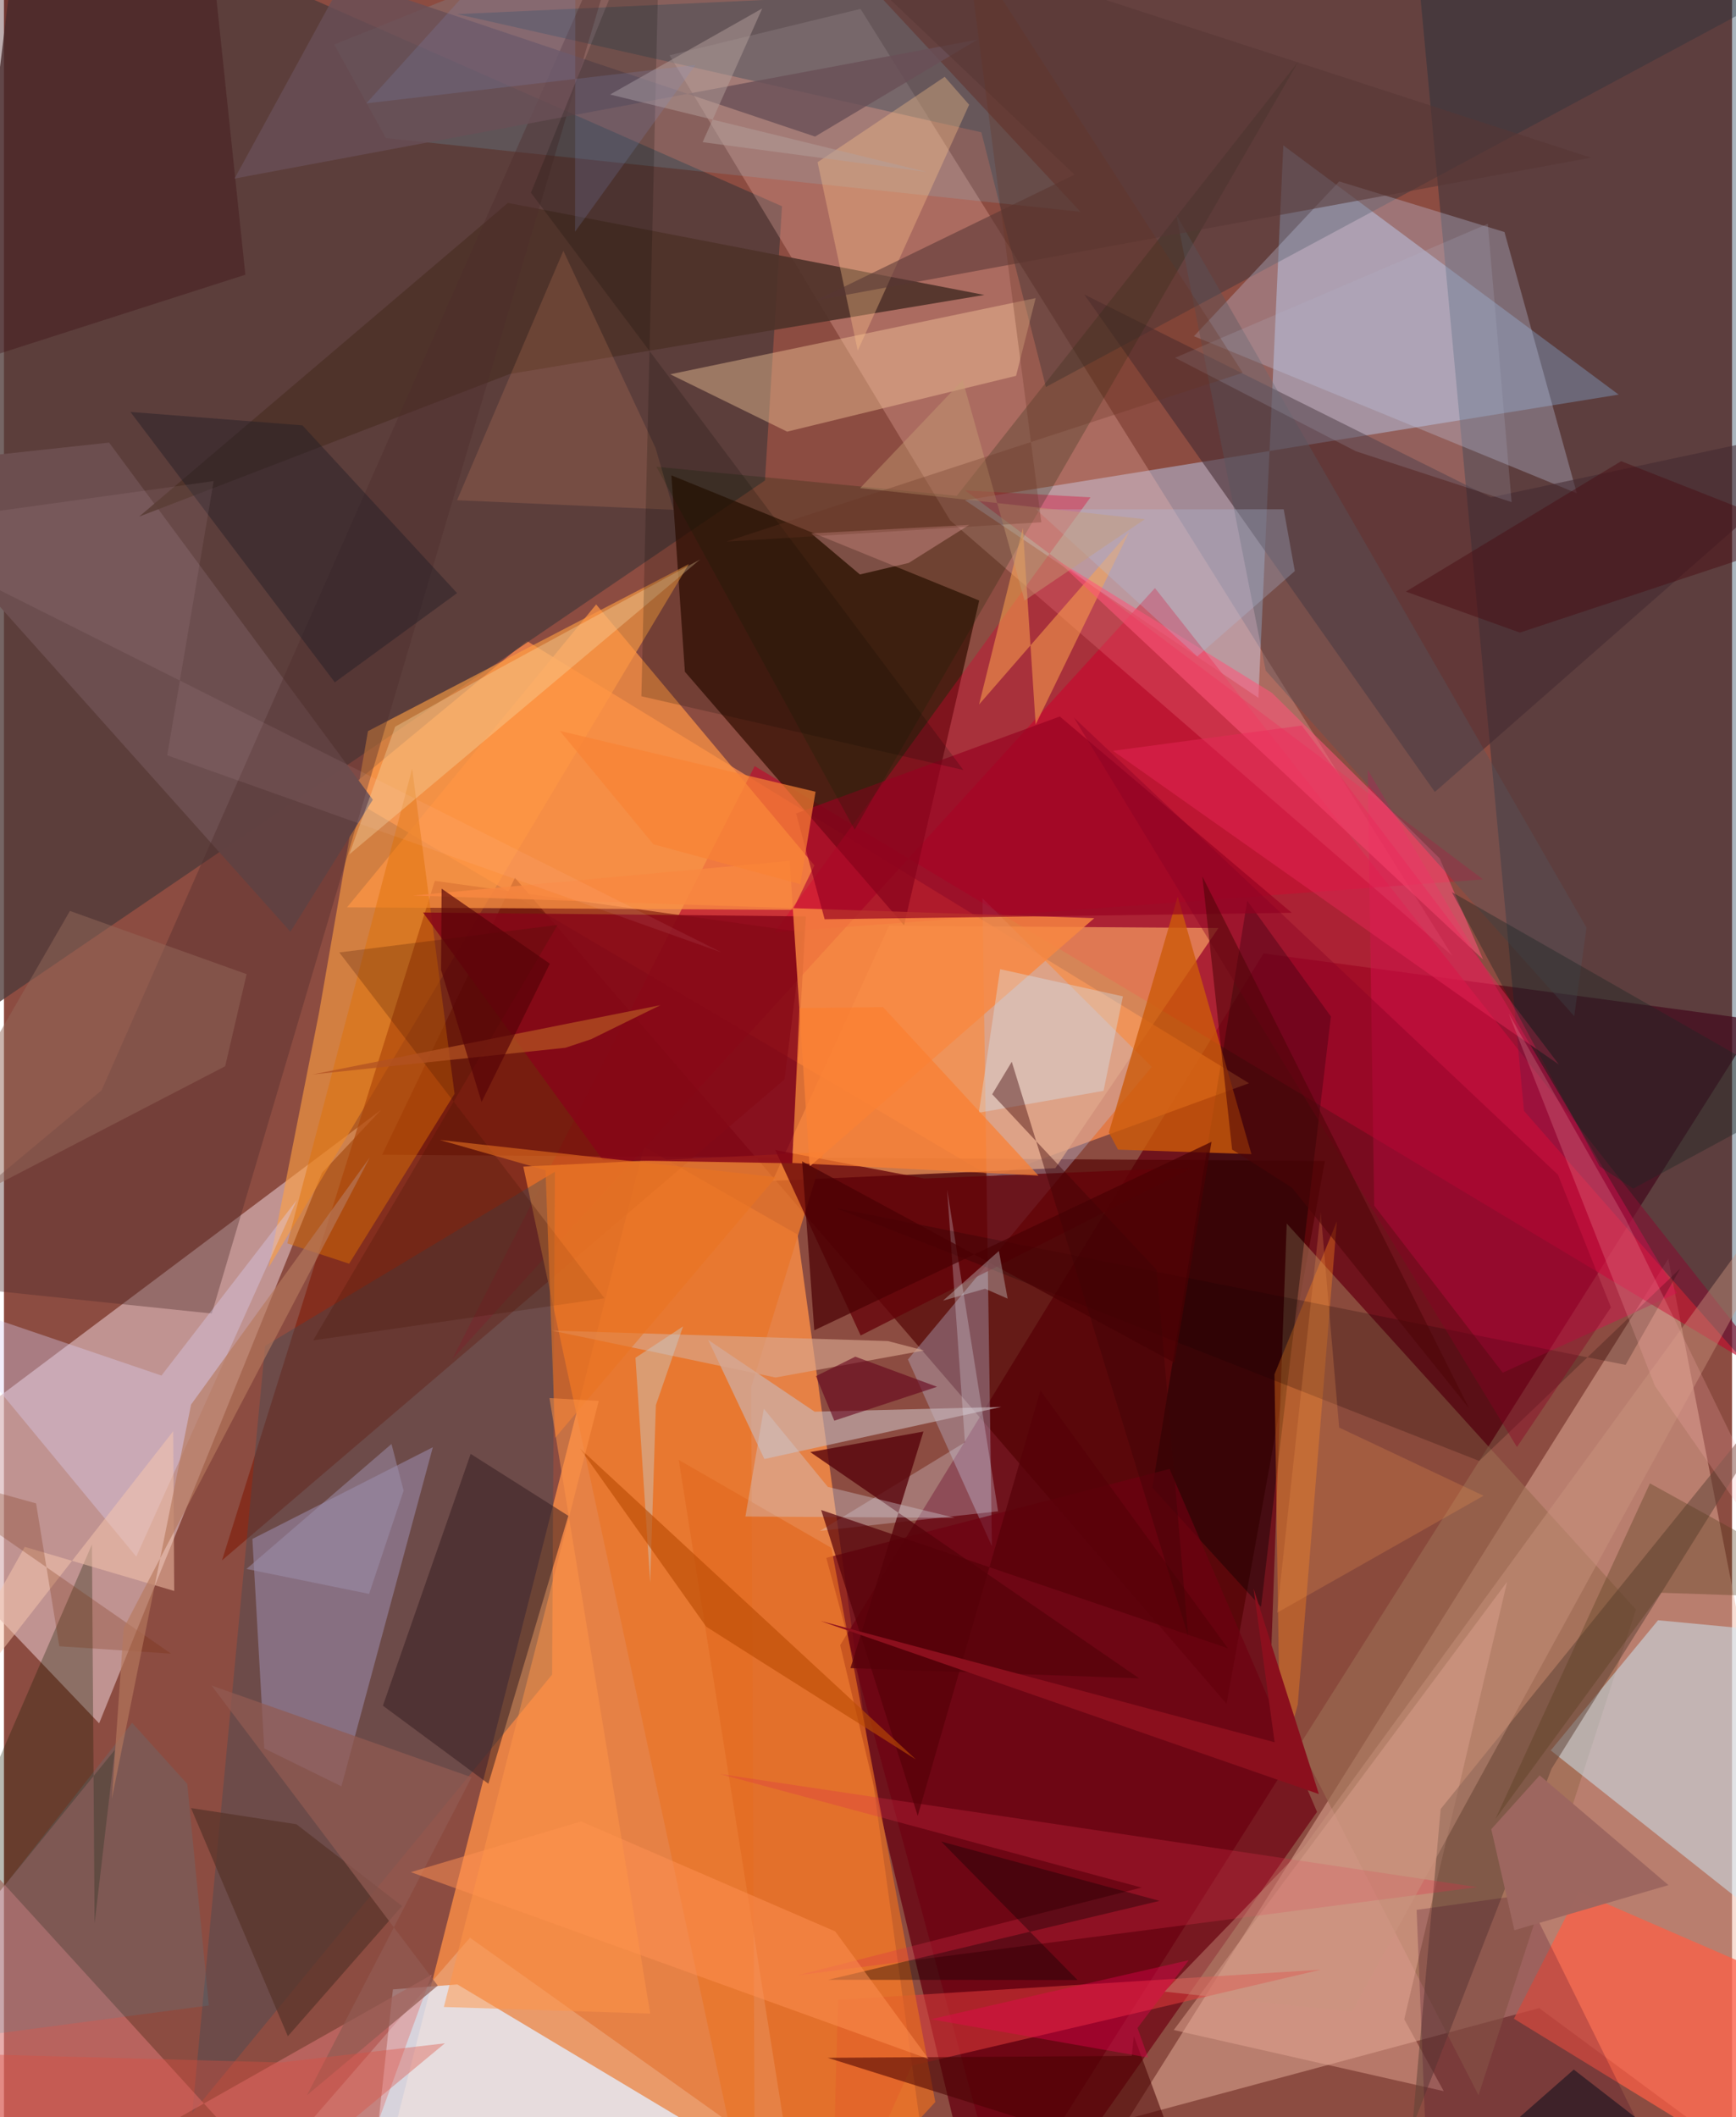 <svg xmlns="http://www.w3.org/2000/svg" width="228" height="278" viewBox="0 0 836 1024"><path fill="#8c4c41" d="M0 0h836v1024H0z"/><path fill="#fb8e46" fill-opacity=".812" d="M309.63 554.692l-131.322 517.34L451.318 1086l-67.396-488.899z"/><path fill="#660010" fill-opacity=".749" d="M473.736 1086l374.787-592.575-239.178-32.273-204.799 334.55z"/><path fill="#eeb7a3" fill-opacity=".463" d="M544.02 1024.691l261.142-415.876L898 1086 742.679 971.267z"/><path fill="#f7874b" fill-opacity=".792" d="M163.662 383.795l89.25-73.803 349.414 213.929-124.5 45.479z"/><path fill="#d8b5b7" fill-opacity=".675" d="M182.48 536.771L-62 720.283l108.038 113.24 107.805-266.25z"/><path fill="#503b3a" fill-opacity=".784" d="M-62 525.332L9.597-62 376.394 99.762l-8.245 132.629z"/><path fill="#aba4b9" fill-opacity=".71" d="M781.14 190.857L618.911 70.311 606.86 337.525l-141.975-95.601z"/><path fill="#e0e9fb" fill-opacity=".788" d="M219.357 959.806l-31.192 2.395-13.273 122.111 164.338-52.695z"/><path fill="#be0c2e" fill-opacity=".647" d="M363.175 370.538L216.89 657.366 556.822 284.42l301.865 383.423z"/><path fill="#02233a" fill-opacity=".333" d="M898-62l-54.58 722.341L735.35 537.31 681.058-46.443z"/><path fill="#330d00" fill-opacity=".714" d="M435.454 447.529l-106.038-122.63-6.534-94.99 148.926 60.55z"/><path fill="#4f0000" fill-opacity=".639" d="M591.448 824.085l47.561-262.564-456.07-2.993 64.25-133.984z"/><path fill="#ffbfb4" fill-opacity=".267" d="M457.751 251.687l242.96 210.638L414.377 4.306 322.01 26.74z"/><path fill="#9b6c50" fill-opacity=".627" d="M620.567 591.78l168.97 186.686-76.185 234.9-100.921-196.97z"/><path fill="#fe9f42" fill-opacity=".608" d="M128.114 612.936l203.194-340.108-155.205 80.798-23.633 135.955z"/><path fill="#f59e61" fill-opacity=".698" d="M371.84 571.124l56.34-123.374 159.351 1.108-78.911 116.148z"/><path fill="#801e0c" fill-opacity=".647" d="M386.537 450.898l-178.086-24.857-102.96 328.646L377.63 522.078z"/><path fill="#cce7f6" fill-opacity=".51" d="M898 965.274l-14.563-173.742-83.229-7.877-51.915 62.962z"/><path fill="#28333d" fill-opacity=".388" d="M898-24.469l-393.935 211.64-31.228-123.188L219.29 6.831z"/><path fill="#e8762d" fill-opacity=".839" d="M361.5 670.867l35.06-113.597-145.322 6.971L363.364 1086z"/><path fill="#bcbedc" fill-opacity=".353" d="M437.317 657.541L555.29 516.004l-81.928-81.574 4.588 313.442z"/><path fill="#364a58" fill-opacity=".357" d="M265.18 809.927L91.098 1022.022l35.241-371.07 140.2-84.235z"/><path fill="#c6ceeb" fill-opacity=".31" d="M760.907 238.592l-35.004-126.36-79.957-24.477-70.269 74.858z"/><path fill="#432a31" fill-opacity=".561" d="M692.228 383.041L522.604 142.415l196.74 98.15L898 202.457z"/><path fill="#a798c2" fill-opacity=".459" d="M120.181 744.327l87.3-44.345-44.219 163.994-37.345-18.323z"/><path fill="#fe9544" fill-opacity=".71" d="M165.976 438.844l120.522-146.492 105.571 126.204-10.423 21.514z"/><path fill="#dc0031" fill-opacity=".357" d="M372.874 450.905l342.716-25.567-250.623-188.154 60.664 3.366z"/><path fill="#fe5e46" fill-opacity=".725" d="M898 974.033v105.192L730.472 976.393l31.37-61.457z"/><path fill="#d90e50" fill-opacity=".439" d="M809.357 625.404L659.775 372.356l3.102 210.767 62.195 80.81z"/><path fill="#fcd1a1" fill-opacity=".4" d="M489.629 181.775l-110.743 26.998-56.55-27.745 176.771-36.842z"/><path fill="#020000" fill-opacity=".369" d="M608.14 777.158l33.805-285.512-40.485-55.996-45.903 283.903z"/><path fill="#6d4f50" fill-opacity=".996" d="M-62 226.256L50.873 214.07l127.58 172.722-39.874 63.852z"/><path fill="#75dcff" fill-opacity=".141" d="M184.776 66.761l336.016 35.685L367.801-62 159.782 21.531z"/><path fill="#6e0011" fill-opacity=".678" d="M563.89 710.468l-166.084 43.016L487.756 1086l147.486-209.645z"/><path fill="#4d3229" fill-opacity=".894" d="M243.79 98.143L65.4 249.865l179.379-69.01 229.514-38.194z"/><path fill="#d67472" fill-opacity=".588" d="M-62 843.167l61.642 229.108L206.946 955.1 159.253 1086z"/><path fill="#e8aa96" fill-opacity=".467" d="M677.422 976.676l49.788-211.661-161.29 216.838 130.616 29.569z"/><path fill="#cd5b0a" fill-opacity=".796" d="M603.49 558.22l-64.527-2.19-4.446-8.278 33.307-114.12z"/><path fill="#c9b8bb" fill-opacity=".608" d="M367.872 705.68l114.605-25.193-90.287 2.299-51.52-34.725z"/><path fill="#604237" fill-opacity=".518" d="M877.443 649.229L695.05 874.95l-13.746 153.937 67.41-173.46z"/><path fill="#640007" fill-opacity=".745" d="M445.213 570.003l129.894-5.303-160.657 81.22-41.342-89.707z"/><path fill="#e53d3c" fill-opacity=".533" d="M403.442 967.233L400.338 1086l38.823-86.937 197.848-46.378z"/><path fill="#df7003" fill-opacity=".467" d="M217.981 529.038l-50.988 82.174-29.911-9.842 60.4-229.632z"/><path fill="#4e2d2d" fill-opacity=".376" d="M-62 618.385l162.534 16.92L307.124-62 47.234 527.333z"/><path fill="#870518" fill-opacity=".824" d="M387.95 443.215l-185.215-1.868L289.754 561.1l91.481 1.52z"/><path fill="#ddd1f5" fill-opacity=".365" d="M76.207 665.308l-117.529-39.979 105.33 127.55 77.598-172.403z"/><path fill="#371e21" fill-opacity=".525" d="M225.785 703.208l47.24 29.939-38.672 129.579-51.026-37.745z"/><path fill="#f88840" fill-opacity=".812" d="M197.78 433.13l329.671 10.96-137.685 120.13-9.64-147.852z"/><path fill="#161c00" fill-opacity=".302" d="M-62 988.538L53.65 846.344l-9.802 83.97-1.286-183.303z"/><path fill="#e26a22" fill-opacity=".725" d="M400.306 748.661l-73.852-42.539L386.63 1086l63.92-69.314z"/><path fill="#960021" fill-opacity=".659" d="M383.18 393.432l127.606-46.887 112.187 94.945-225.949 3.124z"/><path fill="#0c2100" fill-opacity=".224" d="M411.553 401.289L626.21 29.753 460.955 239.8l-145.34-14.044z"/><path fill="#e6e8f8" fill-opacity=".267" d="M480.931 730.974l-86.135 9.45 70.1-42.833-8.61-122.168z"/><path fill="#fea34e" fill-opacity=".533" d="M544.355 257.264l-45.254 93.19-6.189-95.098-21.185 85.383z"/><path fill="#d9a78f" fill-opacity=".627" d="M427.637 648.624l17.474 4.56-71.858 13.066-108.255-22.701z"/><path fill="#fe5579" fill-opacity=".561" d="M613.454 335.125l81.123 80.064 21.003 48.913-207.088-193.895z"/><path fill="#ffc68d" fill-opacity=".345" d="M455.095 37.149l11.83 13.503-53.886 118.944-19.438-91.14z"/><path fill="#3b0910" fill-opacity=".333" d="M96.353-62L-62 15.52l21.621 167.751 157.166-50.406z"/><path fill="#de2e49" fill-opacity=".29" d="M550.334 912.952l-166.628 42.492 329.038-42.7-366.49-54.746z"/><path fill="#470000" fill-opacity=".549" d="M546.622 984.825l-1.023 9.55-147.106.903 171.9 53.985z"/><path fill="#3e0026" fill-opacity=".227" d="M736.088 916.418l-52.683 7.311 4.248 106.09L819.733 1086z"/><path fill="#d4ebfe" fill-opacity=".341" d="M471.613 538.177l10.304-69.426 59.417 13.16-9.384 45.695z"/><path fill="#fb811b" fill-opacity=".384" d="M614.646 664.713l2.864 190.842 8.381-31.018 18.932-233.797z"/><path fill="#58030b" fill-opacity=".792" d="M409.512 806.812l139.67 4.935-159.107-109.414 54.75-9.951z"/><path fill="#140000" fill-opacity=".227" d="M784.502 660.148l-382.507-75.972L713.69 706.604l97.277-93.106z"/><path fill="#f5abab" fill-opacity=".349" d="M390.543 257.993l23.543 19.855 23.627-5.582 29.263-18.408z"/><path fill="#f7d9a8" fill-opacity=".361" d="M238.092 324.09l98.701-53.516L167.01 413.288l22.235-61.795z"/><path fill="#1e1c26" fill-opacity=".416" d="M219.213 286.866l-59.155 43.157-98.878-130.78 83.202 6.485z"/><path fill="#553328" fill-opacity=".682" d="M192.578 921.883l-55.243 62.978L90.49 874.493l50.997 7.834z"/><path fill="#fc986d" fill-opacity=".165" d="M270.625 121.307l44.572 95.292 8.75 29.998-104.743-4.663z"/><path fill="#4090a6" fill-opacity=".176" d="M-62 991.32L62.008 833.26l26.68 29.575L99.11 969.984z"/><path fill="#d0cad2" fill-opacity=".38" d="M358.697 733.486l8.91-52.122 30.964 37.786 61.475 14.976z"/><path fill="#410" fill-opacity=".243" d="M267.837 447.352l-105.618 13.31L290.534 627.94 149.56 648.293z"/><path fill="#694f56" fill-opacity=".8" d="M470.97 19.157l-78.59 46.902-227.92-76.488-52.896 96.795z"/><path fill="#060a00" fill-opacity=".188" d="M308.37 336.761L317.736-62 254.94 93.204l209.197 279.21z"/><path fill="#56565c" fill-opacity=".38" d="M567.125 103.844L765.59 448.695l-5.932 42.784-149.25-167.119z"/><path fill="#cb9581" fill-opacity=".424" d="M628.397 893.972l-66.984 69.309 90.683 9.796L898 523.923z"/><path fill="#feffff" fill-opacity=".196" d="M225.435 937.206l193.64 137.85L194.925 1086l-53.644-51.925z"/><path fill="#573634" fill-opacity=".557" d="M392.862 145.29l125.05-60.795L374.938-51.38 767.8 76.27z"/><path fill="#543a1b" fill-opacity=".345" d="M796.277 717.45L898 773.626l-96.353-3.272-80.148 109.46z"/><path fill="#0a0000" fill-opacity=".353" d="M559.031 919.385l-105.626-28.697 65.939 66.973-120.574-.11z"/><path fill="#fa7e31" fill-opacity=".706" d="M381.417 562.474l3.402-74.945 40.487-.396 75.142 81.469z"/><path fill="#c8cdcd" fill-opacity=".427" d="M315.391 679.578l-2.764 85.953-7.123-108.826 23.023-15.165z"/><path fill="#94685b" fill-opacity=".49" d="M117.393 471.156l-10.377 44.546L-62 603.377l93.907-162.791z"/><path fill="#915a52" fill-opacity=".71" d="M100.427 815.232l109.431 145.132-63.248 52.998 79.614-153.767z"/><path fill="#4a0004" fill-opacity=".71" d="M566.248 659.112l17.94-106.857-192.173 91.16-5.889-81.707z"/><path fill="#b3a09c" fill-opacity=".49" d="M338 68.75l28.827-64.663-73.598 41.627 153.309 37.494z"/><path fill="#f0944f" fill-opacity=".247" d="M645.93 690.457l-8.916-104.35-21.09 193.896 99.854-56.566z"/><path fill="#b25122" fill-opacity=".753" d="M149.32 519.669l168.23-33.496-33.466 16.442-12.47 4.151z"/><path fill="#550008" fill-opacity=".694" d="M592.044 797.179L501.4 672.506l-59.344 205.75L395.34 730.34z"/><path fill="#b5b9ce" fill-opacity=".192" d="M717.845 108.25l-151.281 64.788 87.417 45.21 75.384 24.61z"/><path fill="#ff9152" fill-opacity=".514" d="M402.154 934.165l45.154 61.705-250.438-90.383 82.33-24.537z"/><path fill="#b0bdde" fill-opacity=".29" d="M499.255 246.344l78.04 71.149 47.192-41.282-5.387-29.874z"/><path fill="#64001a" fill-opacity=".584" d="M411.86 656.17l39.537 14.574-49.708 16.393-8.852-21.56z"/><path fill="#f98235" fill-opacity=".69" d="M314.172 408.355l71.064 19.283 7.39-44.7-123.715-29.433z"/><path fill="#8b0f1d" d="M636.116 867.72l-240.93-83.655 219.526 58.614-10.19-74.385z"/><path fill="#e1f5fa" fill-opacity=".306" d="M474.627 623.32l10.917 4.776-4.218-23.043-27.034 24.027z"/><path fill="#890024" fill-opacity=".396" d="M731.946 699.886L517.561 347.038l234.23 221.147 25.626 64.13z"/><path fill="#ea285a" fill-opacity=".439" d="M627.856 350.932l-91.348 12.204 178.343 125.881 37.414 25.88z"/><path fill="#bb4c04" fill-opacity=".627" d="M441.112 850.951l-79.902-50.519-21.494-13.689-61-86.094z"/><path fill="#1e2825" fill-opacity=".396" d="M788.184 574.89l83.735-45.37-171.465-98.043 71.535 132.701z"/><path fill="#550307" fill-opacity=".659" d="M211.46 469.156l.269-39.34 52.348 36.266-33.016 66.913z"/><path fill="#4a0f15" fill-opacity=".494" d="M733.358 305.976l-55.151-19.837 104.153-63.085 91.993 36.22z"/><path fill="#ea7420" fill-opacity=".573" d="M266.688 695.384l106.756-126.017-162.602-18.018L262 565.98z"/><path fill="#fdafaf" fill-opacity=".22" d="M727.96 490.202l70.757 180.15 84.435 121.42-98.635-202.152z"/><path fill="#f7c7ac" fill-opacity=".51" d="M10.062 748.164l72.301 21.327-.492-77.267L-62 876.547z"/><path fill="#050a1b" fill-opacity=".51" d="M666.456 1082.657L891.535 1086l-24.568-1.703-107.535-83.319z"/><path fill="#3f0407" fill-opacity=".42" d="M478.087 529.252l9.467-15.706 85.318 277.665-15.234-177.01z"/><path fill="#9d665f" fill-opacity=".988" d="M719.514 884.72l23.43-26.048 62.297 53.083-74.543 21.821z"/><path fill="#c79e75" fill-opacity=".439" d="M463.794 183.865l29.935 106.622 58.23-39.365-137.754-15.05z"/><path fill="#f00056" fill-opacity=".357" d="M448.442 976.639l124.704-28.55-24.763 32.76 5.118 14.314z"/><path fill="#ff9447" fill-opacity=".506" d="M287.752 677.555l-74.944 293.151 99.824 3.193-48.73-297.704z"/><path fill="#7d91c6" fill-opacity=".192" d="M276.465-62L175.3 49.99l159.24-18.58-58.264 80.678z"/><path fill="#9d90ad" fill-opacity=".518" d="M187.478 698.391l5.875 22.577-16.707 49.946-59.316-12.066z"/><path fill="#dd4e41" fill-opacity=".365" d="M95.405 1086l117.908-97.734-79.346 9.277L-62 992.204z"/><path fill="#663420" fill-opacity=".286" d="M501.85 252.59L465.645-27.165l133.65 207.458-249.815 81.67z"/><path fill="#ffe1ea" fill-opacity=".075" d="M78.981 365.317L347.013 460.6-62 255.358l163.447-22.67z"/><path fill="#4e0406" fill-opacity=".545" d="M594.146 555.995l28.997 18.476 85.651 106.72-129.028-257.27z"/><path fill="#772804" fill-opacity=".251" d="M15.544 727.136l-65.736-18.218 131.008 90.91-54.042-3.596z"/><path fill="#b6795d" fill-opacity=".647" d="M57.92 787.432l-5.736 82.672 38.338-190.757 86.46-119.526z"/></svg>